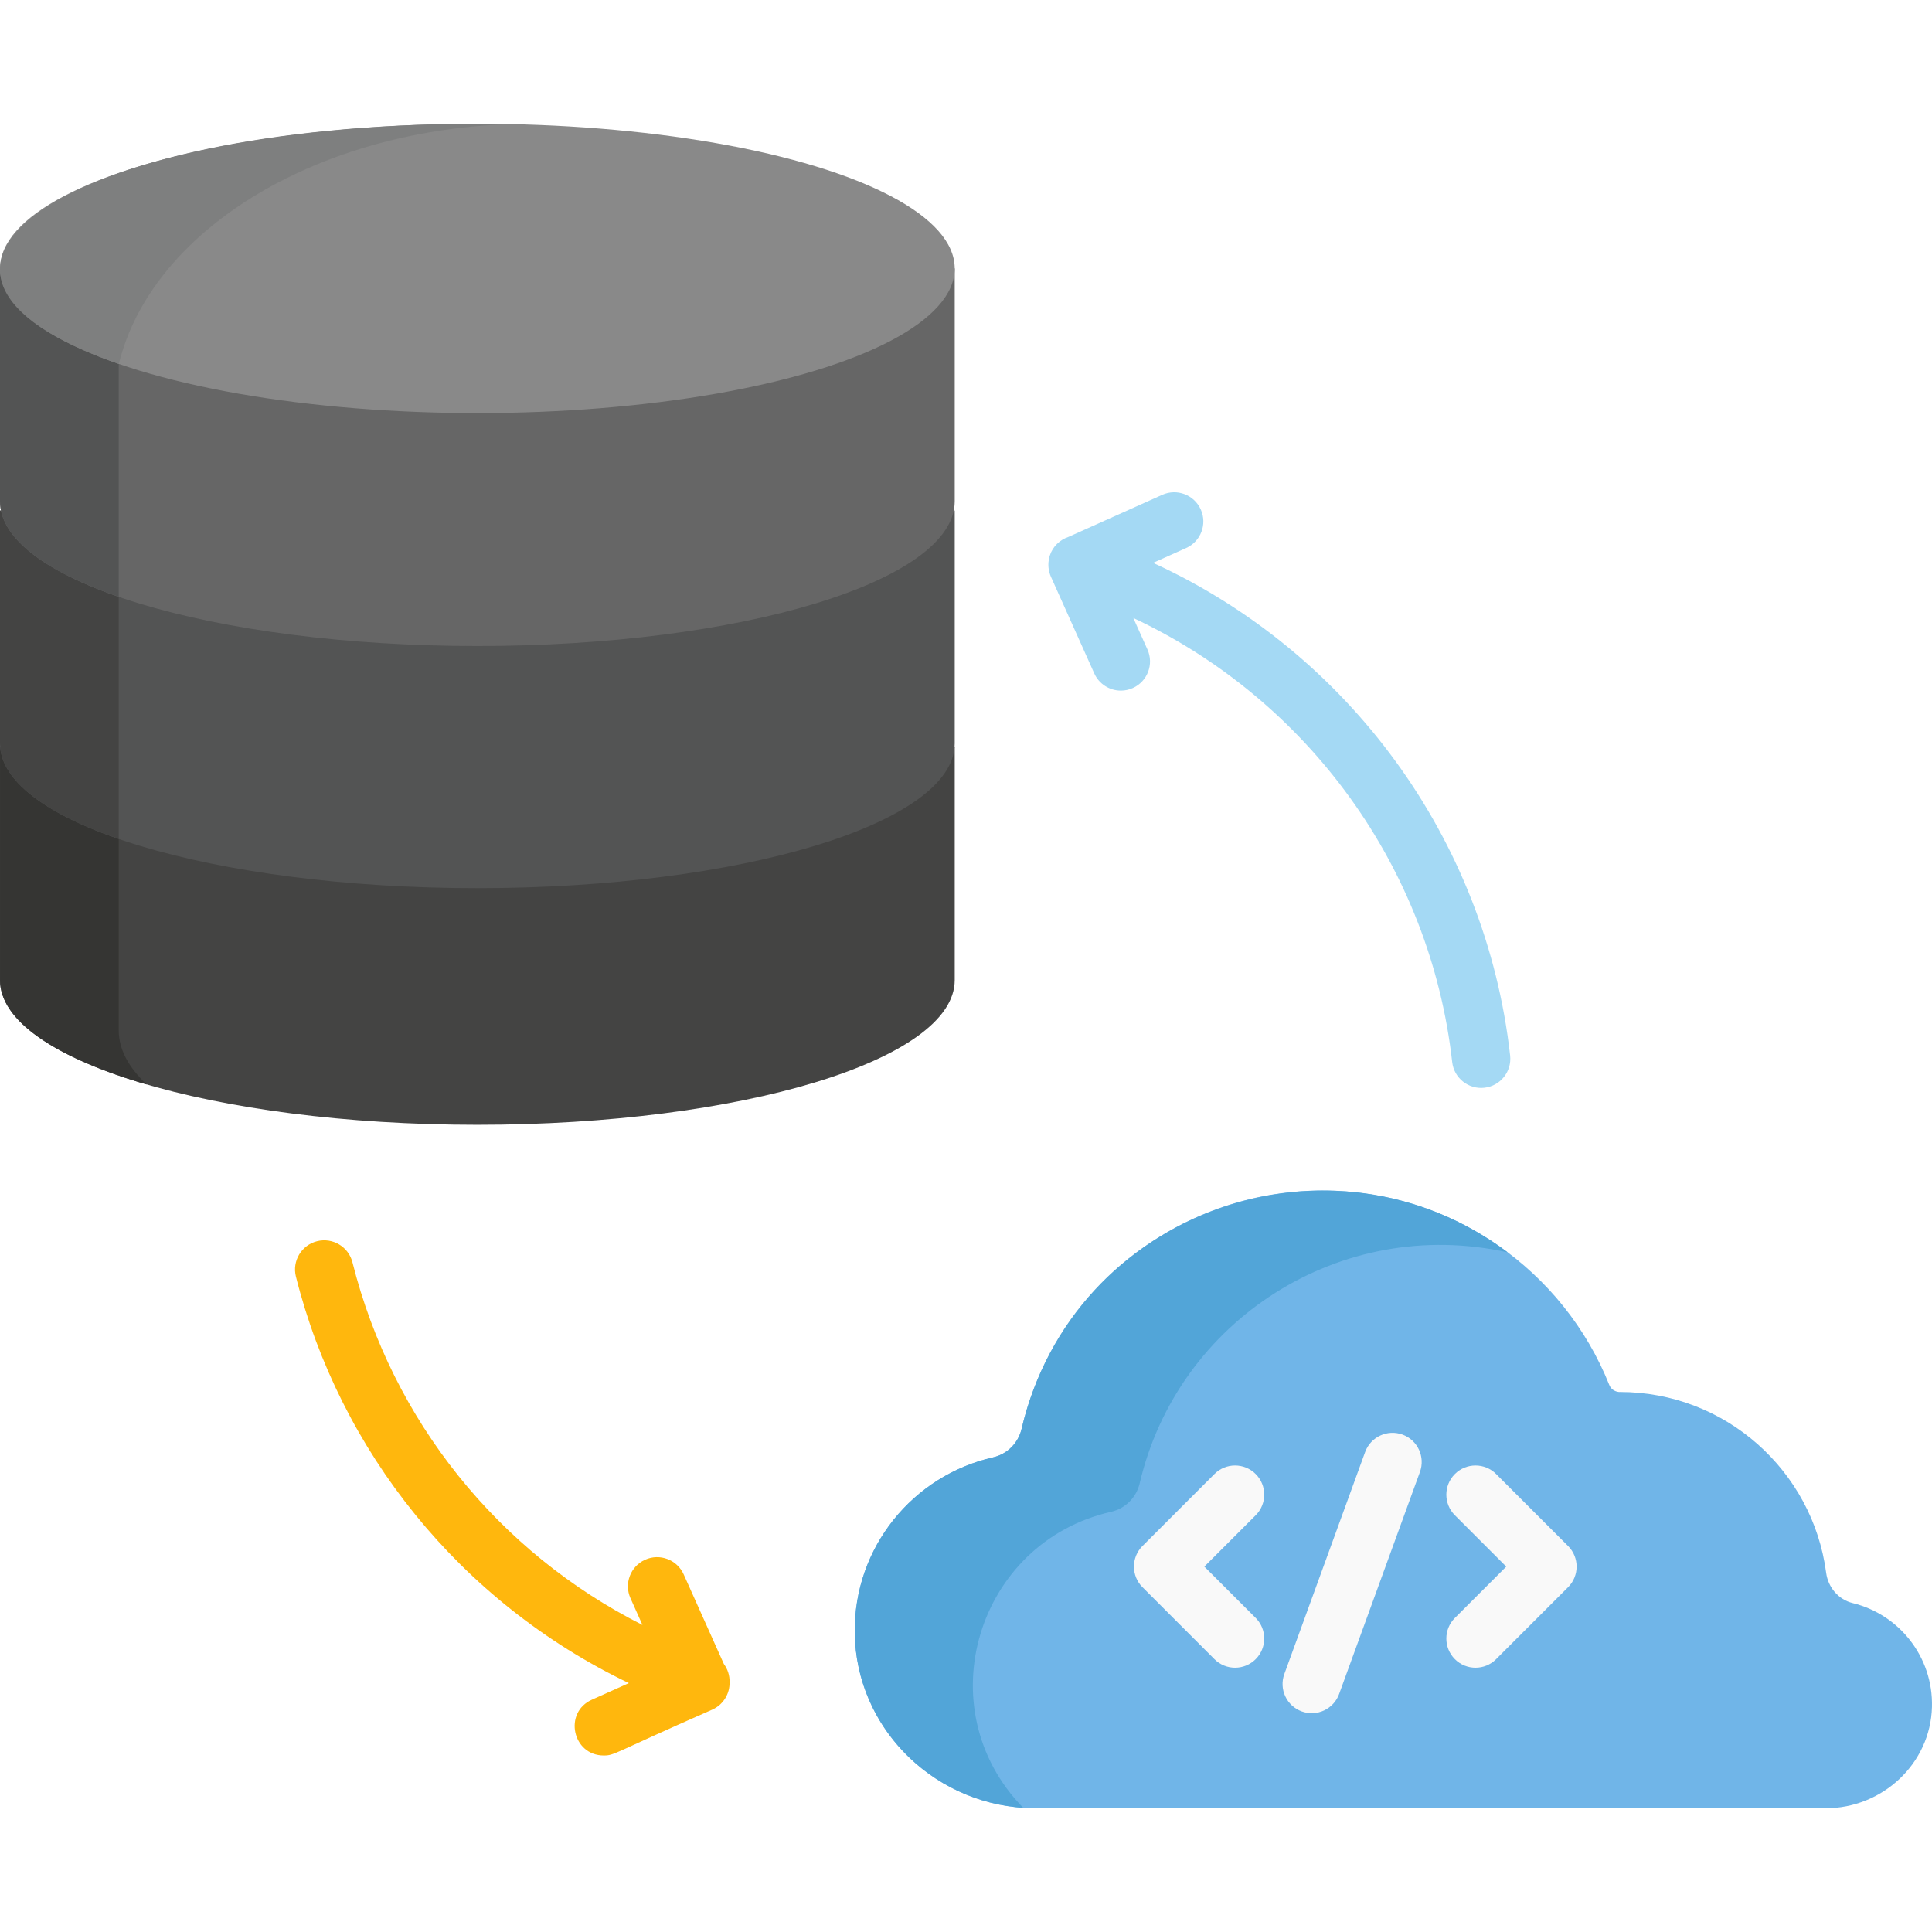 <?xml version="1.0" encoding="iso-8859-1"?>
<!-- Generator: Adobe Illustrator 19.0.0, SVG Export Plug-In . SVG Version: 6.00 Build 0)  -->
<svg version="1.1" id="Capa_1" xmlns="http://www.w3.org/2000/svg" xmlns:xlink="http://www.w3.org/1999/xlink" x="0px" y="0px"
	 viewBox="0 0 511.999 511.999" style="enable-background:new 0 0 511.999 511.999;" xml:space="preserve">
<path style="fill:#A4D9F4;" d="M400.2,279.718c-6.441-57.384-42.843-106.841-94.62-130.559l8.752-3.924
	c3.894-1.747,5.635-6.318,3.889-10.212c-1.746-3.894-6.318-5.635-10.212-3.889L283.1,142.303c-2.241,0.754-4.111,2.513-4.897,4.935
	c-0.118,0.364-0.198,0.731-0.26,1.097c-0.002,0.014-0.004,0.027-0.007,0.041c-0.035,0.211-0.062,0.421-0.079,0.631
	c-0.007,0.079-0.01,0.158-0.015,0.237c-0.007,0.147-0.013,0.293-0.012,0.439c0,0.154,0.008,0.307,0.017,0.461
	c0.005,0.071,0.008,0.143,0.015,0.214c0.074,0.833,0.278,1.668,0.64,2.475l11.486,25.617c1.286,2.867,4.104,4.568,7.055,4.568
	c1.056,0,2.13-0.218,3.157-0.678c3.894-1.747,5.635-6.318,3.89-10.212l-3.745-8.352c46.254,21.69,78.715,66.147,84.498,117.668
	c0.477,4.252,4.317,7.296,8.54,6.816C397.624,287.783,400.676,283.959,400.2,279.718z"/>
<path style="fill:#FFB70D;" d="M191.827,440.962l-10.642-23.735c-1.746-3.894-6.319-5.633-10.212-3.89
	c-3.894,1.747-5.635,6.318-3.89,10.212l3.175,7.082c-38.127-19.26-66.266-54.039-76.851-96.092
	c-1.042-4.138-5.242-6.646-9.379-5.607c-4.139,1.042-6.649,5.241-5.607,9.38c11.617,46.154,43.378,86.212,88.233,107.73l-9.812,4.4
	c-7.557,3.39-5.149,14.779,3.166,14.779c2.901,0,2.24-0.52,28.774-12.165c2.937-1.318,4.647-4.243,4.562-7.273
	C193.394,444.036,192.846,442.339,191.827,440.962z"/>
<path style="fill:#70B5E8;" d="M263.148,386.219c3.776-0.855,6.703-3.793,7.584-7.563c8.459-36.193,40.93-63.151,79.701-63.151
	c34.487,0,63.99,21.33,76.042,51.516c0.78,1.953,2.889,1.899,2.786,1.867c28.003,0,51.132,20.867,54.686,47.9
	c0.51,3.878,3.253,7.119,7.052,8.049c12.28,3.006,21.333,14.234,20.991,27.518c-0.388,15.049-13.137,26.852-28.191,26.852H274.397
	c-25.906,0-47.563-20.587-47.88-46.492C226.239,410.043,241.99,391.012,263.148,386.219z"/>
<path style="fill:#52A5D8;" d="M294.448,400.642c3.776-0.855,6.703-3.793,7.584-7.563c10.093-43.186,53.268-71.024,97.526-61.191
	c-46.66-35.072-115.271-11.232-128.826,46.768c-0.881,3.77-3.808,6.708-7.584,7.563c-21.157,4.793-36.909,23.824-36.631,46.495
	c0.304,24.816,20.196,44.74,44.643,46.37C245.416,452.733,258.935,408.687,294.448,400.642z"/>
<g>
	<path style="fill:#F9F9F9;" d="M321.841,439.694l-19.068-19.068c-3.018-3.018-3.018-7.91,0-10.928l19.068-19.068
		c3.017-3.016,7.91-3.016,10.927,0c3.018,3.018,3.018,7.91,0,10.928l-13.605,13.604l13.605,13.604c3.018,3.018,3.018,7.91,0,10.928
		C329.749,442.711,324.858,442.71,321.841,439.694z"/>
	<path style="fill:#F9F9F9;" d="M385.559,439.694c-3.018-3.018-3.018-7.91,0-10.928l13.605-13.604l-13.605-13.604
		c-3.018-3.018-3.018-7.91,0-10.928c3.017-3.016,7.91-3.016,10.927,0l19.068,19.068c3.018,3.018,3.018,7.91,0,10.928l-19.068,19.068
		C393.467,442.711,388.576,442.71,385.559,439.694z"/>
	<path style="fill:#F9F9F9;" d="M344.978,453.545c-4.01-1.46-6.078-5.894-4.619-9.904l21.416-58.841
		c1.46-4.009,5.892-6.075,9.903-4.618c4.01,1.46,6.078,5.894,4.618,9.904l-21.416,58.841
		C353.431,452.91,349.016,455.013,344.978,453.545z"/>
</g>
<path style="fill:#444443;" d="M0.005,198.013v61.732c0,21.173,56.638,38.336,126.504,38.336
	c69.867,0,126.504-17.164,126.504-38.336v-61.732L0.005,198.013L0.005,198.013z"/>
<path style="fill:#353533;" d="M31.465,273.059v-75.046H0.005v61.732c0,10.865,14.92,20.674,38.885,27.65
	C34.076,282.879,31.465,278.062,31.465,273.059z"/>
<path style="fill:#535454;" d="M0.005,135.3v61.732c0,21.172,56.638,38.336,126.504,38.336c69.867,0,126.504-17.164,126.504-38.336
	V135.3H0.005z"/>
<path style="fill:#444443;" d="M31.465,135.3H0.005v61.732c0,9.694,11.879,18.546,31.459,25.297V135.3H31.465z"/>
<path style="fill:#666666;" d="M0.005,71.134v61.732c0,21.172,56.638,38.336,126.504,38.336c69.867,0,126.504-17.164,126.504-38.336
	V71.134H0.005z"/>
<path style="fill:#535454;" d="M31.465,71.134H0.005v61.732c0,9.694,11.879,18.546,31.459,25.297V71.134H31.465z"/>
<ellipse style="fill:#898989;" cx="126.51" cy="71.132" rx="126.5" ry="38.34"/>
<path style="fill:#7E7F7F;" d="M125.35,32.803C17.155,33.098-39.498,71.984,31.496,96.442C40.021,61.64,82.571,34.828,134.707,32.91
	C131.619,32.839,128.496,32.806,125.35,32.803z"/>
<g>
</g>
<g>
</g>
<g>
</g>
<g>
</g>
<g>
</g>
<g>
</g>
<g>
</g>
<g>
</g>
<g>
</g>
<g>
</g>
<g>
</g>
<g>
</g>
<g>
</g>
<g>
</g>
<g>
</g>
</svg>
